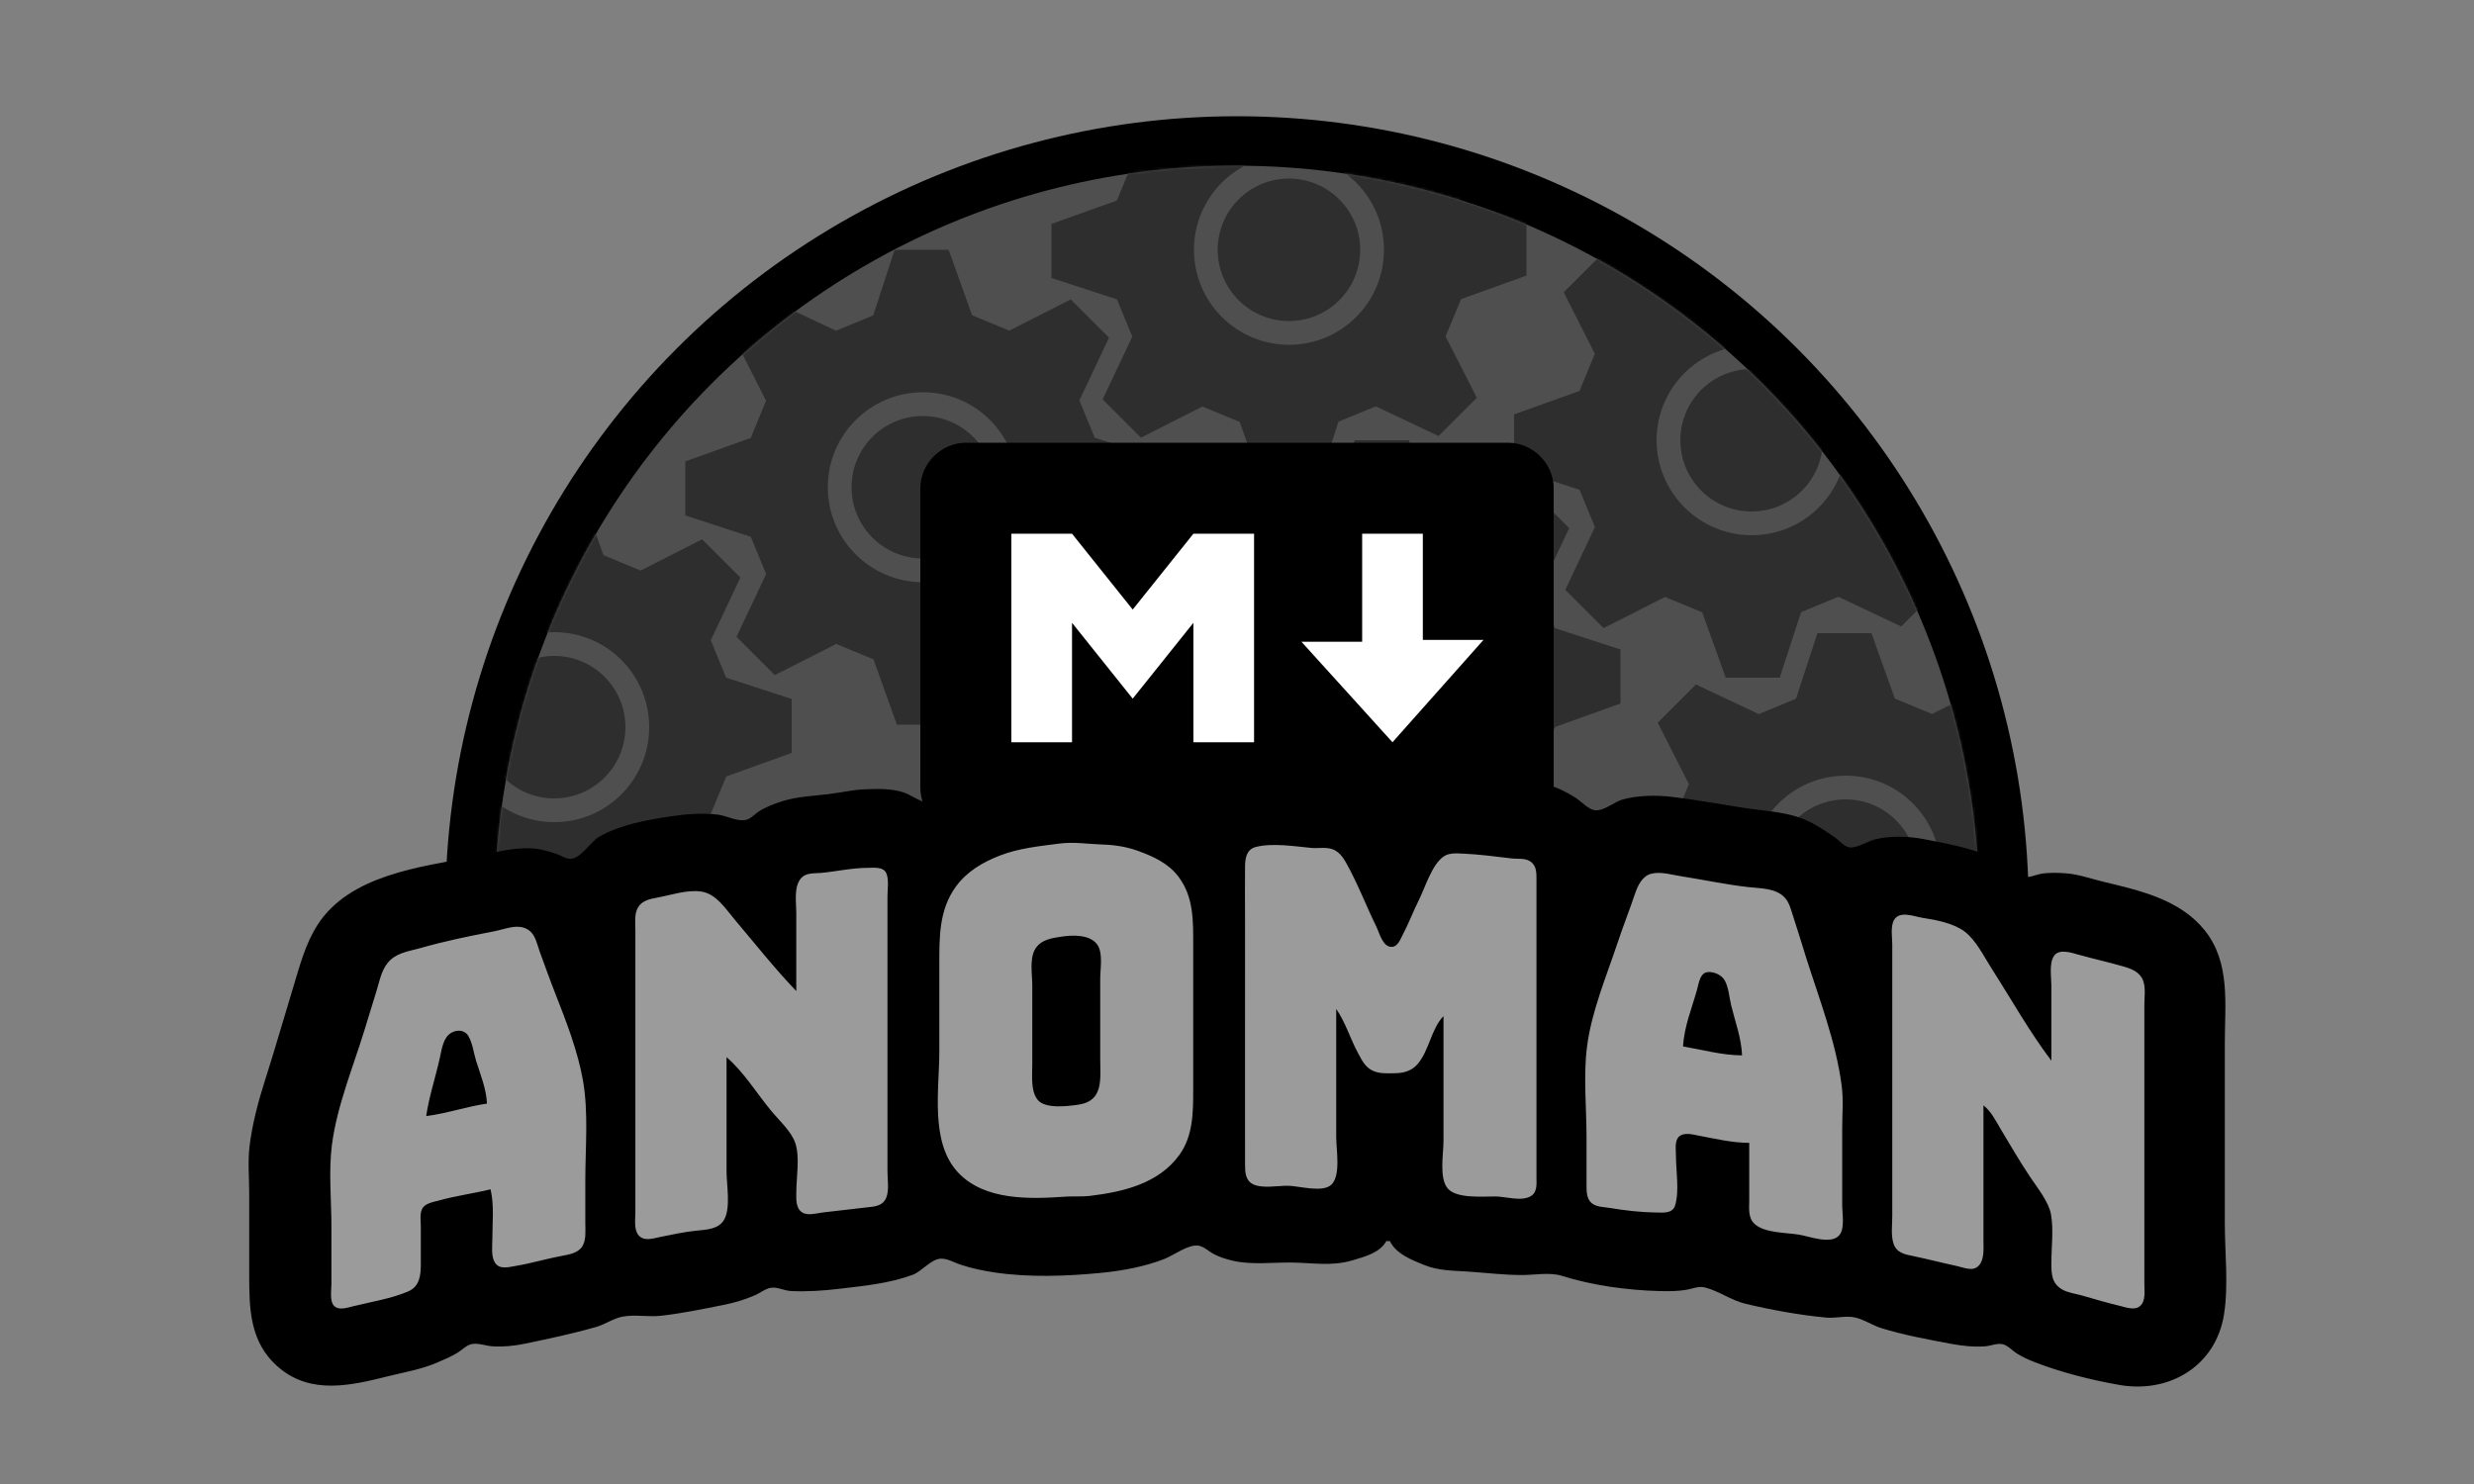 <svg viewBox="0 0 1000 600" xmlns="http://www.w3.org/2000/svg" xmlns:xlink="http://www.w3.org/1999/xlink"><rect x="0" y="0" width="1000" height="600" fill="#808080" stroke="none"/><defs><path id="a" d="M0 0h800v431H0z"/><path d="M300 600c165.685 0 300-134.315 300-300S465.685 0 300 0 0 134.315 0 300s134.315 300 300 300z" id="c"/></defs><g fill="none" fill-rule="evenodd"><g transform="translate(100 39)"><mask id="b" fill="#fff"><use xlink:href="#a"/></mask><circle stroke="#000" stroke-width="20" fill="#4F4F4F" fill-rule="nonzero" mask="url(#b)" cx="400" cy="328" r="310"/><g mask="url(#b)"><g transform="translate(100 28)"><mask id="d" fill="#fff"><use xlink:href="#c"/></mask><path d="M173.06 91.6c-21.234 0-38.46 17.19-38.46 38.393 0 21.18 17.226 38.407 38.46 38.407 21.24 0 38.34-17.226 38.34-38.407 0-21.204-17.1-38.393-38.34-38.393zm69.502 58.342l-6.254 15.067 11.156 21.91 1.473 2.893-15.469 15.47-25.379-11.987-15.067 6.187-7.647 23.41-.978 3.108h-21.864l-9.462-26.424-15.066-6.214-21.944 11.13-2.893 1.446-15.462-15.456 11.973-25.393-6.207-15.053-23.371-7.634L77 141.397v-21.85l26.444-9.476 6.208-15.04-11.123-21.958-1.466-2.88 15.441-15.44 25.413 11.966 15.047-6.221 7.64-23.398.985-3.1h21.857l9.47 26.458 15.026 6.22 21.95-11.136 2.92-1.466 15.456 15.442-11.973 25.372 6.187 15.074 23.438 7.64 3.08.985v21.844l-26.438 9.509zM173 158.8c-15.906 0-28.8-12.894-28.8-28.8s12.894-28.8 28.8-28.8 28.8 12.894 28.8 28.8-12.894 28.8-28.8 28.8z" fill="#2E2E2E" fill-rule="nonzero" mask="url(#d)"/><path d="M24.06 188.6c-21.234 0-38.46 17.19-38.46 38.393 0 21.18 17.226 38.407 38.46 38.407 21.24 0 38.34-17.226 38.34-38.407 0-21.204-17.1-38.393-38.34-38.393zm69.502 58.342l-6.254 15.067 11.156 21.91 1.473 2.893-15.469 15.47-25.379-11.987-15.067 6.187-7.647 23.41-.978 3.108H13.533l-9.462-26.424-15.066-6.214-21.944 11.13-2.893 1.446-15.462-15.456 11.973-25.393-6.207-15.053-23.372-7.634-3.1-1.005v-21.85l26.444-9.476 6.208-15.04-11.123-21.958-1.467-2.88 15.442-15.44 25.413 11.966 15.047-6.221 7.64-23.398.985-3.1h21.857l9.47 26.458 15.026 6.22 21.95-11.136 2.92-1.466 15.456 15.442-11.973 25.372 6.187 15.074 23.438 7.64 3.08.985v21.844l-26.438 9.509zM24 255.8c-15.906 0-28.8-12.894-28.8-28.8S8.094 198.2 24 198.2s28.8 12.894 28.8 28.8-12.894 28.8-28.8 28.8zM321.06-4.4c-21.234 0-38.46 17.19-38.46 38.393 0 21.18 17.226 38.407 38.46 38.407 21.24 0 38.34-17.226 38.34-38.407 0-21.204-17.1-38.393-38.34-38.393zm69.502 58.342l-6.254 15.067 11.156 21.91 1.473 2.893-15.469 15.47-25.379-11.987-15.067 6.187-7.647 23.41-.978 3.108h-21.864l-9.462-26.424-15.066-6.214-21.944 11.13-2.893 1.446-15.462-15.456 11.973-25.392-6.207-15.054-23.371-7.634L225 45.397v-21.85l26.444-9.476 6.208-15.04-11.123-21.958-1.466-2.88 15.441-15.44 25.413 11.966 15.047-6.221 7.64-23.398.985-3.1h21.857l9.47 26.458 15.026 6.22 21.95-11.136 2.92-1.466 15.456 15.442L384.295-1.11l6.187 15.074 23.438 7.64 3.08.985v21.844l-26.438 9.509zM321 62.8c-15.906 0-28.8-12.894-28.8-28.8S305.094 5.2 321 5.2s28.8 12.894 28.8 28.8-12.894 28.8-28.8 28.8z" fill="#2E2E2E" fill-rule="nonzero" mask="url(#d)"/><path d="M359.06 168.6c-21.234 0-38.46 17.19-38.46 38.393 0 21.18 17.226 38.407 38.46 38.407 21.24 0 38.34-17.226 38.34-38.407 0-21.204-17.1-38.393-38.34-38.393zm69.502 58.342l-6.254 15.067 11.156 21.91 1.473 2.893-15.469 15.47-25.379-11.987-15.067 6.187-7.647 23.41-.978 3.108h-21.864l-9.462-26.424-15.066-6.214-21.944 11.13-2.893 1.446-15.462-15.456 11.973-25.393-6.207-15.053-23.371-7.634-3.101-1.005v-21.85l26.444-9.476 6.208-15.04-11.123-21.958-1.466-2.88 15.441-15.44 25.413 11.966 15.047-6.221 7.64-23.398.985-3.1h21.857l9.47 26.458 15.026 6.22 21.95-11.136 2.92-1.466 15.456 15.442-11.973 25.372 6.187 15.074 23.438 7.64 3.08.985v21.844l-26.438 9.509zM359 235.8c-15.906 0-28.8-12.894-28.8-28.8s12.894-28.8 28.8-28.8 28.8 12.894 28.8 28.8-12.894 28.8-28.8 28.8z" fill="#2E2E2E" fill-rule="nonzero" mask="url(#d)"/><path d="M508.06 72.6c-21.234 0-38.46 17.19-38.46 38.393 0 21.18 17.226 38.407 38.46 38.407 21.24 0 38.34-17.226 38.34-38.407 0-21.204-17.1-38.393-38.34-38.393zm69.502 58.342l-6.254 15.067 11.156 21.91 1.473 2.893-15.469 15.47-25.379-11.987-15.067 6.187-7.647 23.41-.978 3.108h-21.864l-9.462-26.424-15.066-6.214-21.944 11.13-2.893 1.446-15.462-15.456 11.973-25.393-6.207-15.053-23.371-7.634-3.101-1.005v-21.85l26.444-9.476 6.208-15.04-11.123-21.958-1.466-2.88 15.441-15.44 25.413 11.966 15.047-6.221 7.64-23.398.985-3.1h21.857l9.47 26.458 15.026 6.22 21.95-11.136 2.92-1.466 15.456 15.442-11.973 25.372 6.187 15.074 23.438 7.64 3.08.985v21.844l-26.438 9.509zM508 139.8c-15.906 0-28.8-12.894-28.8-28.8s12.894-28.8 28.8-28.8 28.8 12.894 28.8 28.8-12.894 28.8-28.8 28.8z" fill="#2E2E2E" fill-rule="nonzero" mask="url(#d)"/><path d="M546.06 246.6c-21.234 0-38.46 17.19-38.46 38.393 0 21.18 17.226 38.407 38.46 38.407 21.24 0 38.34-17.226 38.34-38.407 0-21.204-17.1-38.393-38.34-38.393zm69.503 58.342l-6.255 15.067 11.156 21.91 1.473 2.893-15.469 15.47-25.379-11.987-15.067 6.187-7.647 23.41-.978 3.108h-21.864l-9.462-26.424-15.066-6.214-21.944 11.13-2.893 1.446-15.462-15.456 11.973-25.393-6.207-15.053-23.371-7.634-3.101-1.005v-21.85l26.444-9.476 6.208-15.04-11.123-21.958-1.466-2.88 15.441-15.44 25.413 11.966 15.047-6.221 7.64-23.398.985-3.1h21.857l9.47 26.458 15.026 6.22 21.95-11.136 2.92-1.466 15.456 15.442-11.973 25.372 6.187 15.074 23.438 7.64 3.08.985v21.844l-26.438 9.509zM546 313.8c-15.906 0-28.8-12.894-28.8-28.8s12.894-28.8 28.8-28.8 28.8 12.894 28.8 28.8-12.894 28.8-28.8 28.8z" fill="#2E2E2E" fill-rule="nonzero" mask="url(#d)"/></g></g></g><path d="M560.343 501.79h1.446c2.522 5.169 8.653 7.526 13.73 9.607 5.916 2.425 11.805 2.304 18.067 2.733 7.315.501 14.302 1.38 21.68 1.38 4.944 0 11.187-1.194 15.9.287 12.443 3.912 26.618 5.88 39.746 6.2 3.63.09 7.256.086 10.84-.536 2.333-.404 4.858-1.536 7.227-.963 5.728 1.385 10.706 5.239 16.622 6.649 10.54 2.512 21.73 4.54 32.52 5.57 3.756.359 7.928-.852 11.563-.075 3.75.803 7.162 3.238 10.84 4.371 8.976 2.765 18.927 4.592 28.184 6.325 4.502.844 9.15 1.325 13.731.99 2.255-.166 4.87-1.388 7.104-.832 2.052.512 3.758 2.474 5.492 3.612 2.342 1.538 5.03 2.71 7.639 3.718 10.645 4.112 22.728 7.146 33.966 9.117 20.234 3.547 39.024-7.645 42.32-28.548 1.857-11.78.317-24.901.317-36.825v-72.928c0-15.662 2.356-32.38-8.108-45.48-9.98-12.484-26.233-16.128-41.033-19.676-4.95-1.186-10.082-3.054-15.177-3.401-3.223-.22-6.93-.366-10.117.232-2.14.401-4.278 1.512-6.504 1.265-4.618-.514-8.773-5.932-13.008-7.86-8.665-3.941-18.877-5.757-28.185-7.536-5.803-1.11-13.015-1.241-18.79.06-3.114.702-7.587 3.643-10.63 3.4-2.19-.174-4.27-2.818-5.988-4.013-4.768-3.31-9.59-6.579-15.179-8.357-6.492-2.067-13.538-2.455-20.235-3.44-10.122-1.49-20.172-3.416-30.352-4.632-6.367-.761-14.043-.704-20.235 1.084-3.412.985-7.688 4.932-11.346 4.26-2.506-.462-5.306-3.572-7.446-4.94-4.487-2.864-9.165-5.109-14.45-6.052-5.53-.987-11.076-.652-16.622-1.18-9.645-.917-19.245-2.08-28.907-.596-3.069.47-5.978 1.607-8.672 3.148-1.56.892-3.166 2.391-5.059 2.435-2.637.06-5.12-2.52-7.216-3.821-2.882-1.79-6.087-3.036-9.406-3.725-13.203-2.744-27.048-1.672-40.47-1.65-5.653.009-10.775 1.469-15.898 3.865-2.316 1.084-4.541 3.62-7.227 3.576-2.186-.036-4.535-1.553-6.504-2.387-3.756-1.593-7.547-3.09-11.563-3.889-14.83-2.947-30.515-3.194-45.528-1.765-9.532.907-19.3 3.079-28.184 6.704-3.344 1.363-6.904 2.865-10.118 4.497-1.637.831-3.205 2.455-5.059 2.758-3.132.511-7.802-3.184-10.84-4.164-5.019-1.62-10.685-1.453-15.899-1.225-4.815.212-9.663 1.358-14.453 1.932-6.23.747-12.767.99-18.79 2.91-3.14 1.003-6.488 2.261-9.271 4.047-1.905 1.22-3.526 3.33-5.908 3.58-3.451.364-7.393-1.843-10.837-2.255-6.368-.761-13.209-.185-19.512.787-9.562 1.475-19.646 3.288-28.184 8.043-3.645 2.03-7.431 8.827-11.686 9.037-1.935.095-3.883-1.331-5.658-1.94-3.782-1.298-7.555-2.32-11.563-2.34-7.658-.037-14.293 1.974-21.68 3.385-21.715 4.147-50.474 7.358-63.462 27.663-4.929 7.706-7.19 16.627-9.828 25.272-3.814 12.505-7.4 25.1-11.382 37.547-2.733 8.545-5.184 17.803-6.252 26.716-.732 6.114-.133 12.62-.133 18.774v32.493c0 14.197.06 27.942 11.89 38.06 13.119 11.22 29.411 7.295 44.478 3.526 6.39-1.597 13.096-2.686 19.206-5.31 3.002-1.288 6.228-2.589 8.979-4.36 1.65-1.064 3.111-2.682 5.058-3.198 2.684-.711 5.957.635 8.672.822 4.259.293 8.834-.155 13.008-1.029 9.583-2.005 19.5-4.077 28.907-6.784 3.706-1.066 7.06-3.525 10.84-4.207 4.947-.892 10.182.218 15.177-.316 8.359-.894 17.037-2.712 25.293-4.351 4.54-.902 8.766-2.138 13.008-3.996 2.068-.906 4.25-2.72 6.504-3.004 2.559-.321 5.345 1.212 7.95 1.339 6.446.313 13.117-.135 19.512-.9 10.155-1.214 19.983-2.11 29.63-5.634 3.855-1.409 7.55-6.512 11.563-6.564 2.673-.034 5.456 1.673 7.949 2.48 4.483 1.45 9.073 2.429 13.73 3.118 13.875 2.051 28.717 1.515 42.638.185 8.587-.82 17.977-2.505 26.017-5.693 3.74-1.483 9.649-5.993 13.72-5.331 2.189.356 3.968 2.193 5.856 3.226 2.427 1.327 5.2 2.205 7.885 2.838 7.598 1.79 16.088.661 23.849.753 8.419.1 16.26 1.603 24.57-.875 4.943-1.473 11.105-2.996 13.731-7.792z" fill="#000"/><path d="M428.094 341.077c6.105-.8 11.996.227 18.067.406 4.582.134 9.405.943 13.73 2.511 6.287 2.28 12.334 4.997 16.486 10.507 6.131 8.138 5.917 17.81 5.917 27.427v59.21c0 8.922-.125 18.227-5.571 25.787-8.419 11.687-22.874 14.998-36.344 16.608-3.122.373-6.264.057-9.394.27-14.413.987-32.863 1.807-43.738-9.759-11.4-12.128-7.572-33.629-7.572-48.792v-35.38c0-11.038-.138-21.952 6.656-31.359 4.437-6.144 10.951-9.948 17.915-12.638 7.63-2.948 15.823-3.745 23.848-4.798zm112.014 66.846v51.988c0 4.867 1.93 15.36-1.953 19.06-3.563 3.397-13.156.49-17.559.439-4.055-.049-10.747 1.295-14.375-.745-2.92-1.642-2.953-4.982-2.968-7.923-.033-6.257-.001-12.516-.001-18.774V371.82c0-7.218-.098-14.444.003-21.661.046-3.3.65-6.758 4.344-7.713 6.636-1.716 15.657-.271 22.392.37 2.776.263 6.02-.425 8.671.557 2.466.914 4.131 3.13 5.375 5.341 4.675 8.31 8.125 17.42 12.314 25.995 1.222 2.499 2.563 8.212 6.157 8.122 2.512-.063 3.471-2.99 4.443-4.819 2.455-4.619 4.239-9.492 6.57-14.134 2.563-5.106 5.244-14.367 10.084-17.645 2.205-1.493 5.272-1.211 7.813-1.1 6.422.28 13.127 1.178 19.512 1.93 2.547.301 5.662-.264 7.843 1.365 2.435 1.819 2.27 4.783 2.275 7.507v119.863c-.002 2.725.46 6.195-2.275 7.813-3.889 2.3-10.102.15-14.347.13-5.032-.025-15.466.952-19.14-3.108-3.716-4.105-1.817-14.126-1.817-19.277v-50.544c-5.095 5.4-5.717 13.825-10.46 19.402-2.343 2.754-5.574 3.643-9.052 3.7-3.13.053-6.517.32-9.384-1.157-2.886-1.488-4.061-4.067-5.548-6.782-3.222-5.883-5.095-12.51-8.917-18.051zm-218.247-7.221v-31.77c0-4.186-1.026-9.953 1.653-13.519 2.052-2.733 5.451-2.198 8.464-2.49 6.277-.607 12.468-2.036 18.79-2.043 2.564-.003 6.448-.577 7.578 2.414 1 2.644.371 6.356.371 9.139V473.63c0 3.23.77 7.68-.536 10.706-1.489 3.449-4.949 3.498-8.136 3.86l-17.344 2.006c-2.513.281-6.107 1.457-8.423.015-2.658-1.654-2.412-5.213-2.417-7.922-.012-6.022 1.542-14.5-.426-20.218-1.63-4.736-6.605-9.178-9.752-12.997-5.872-7.127-11.006-15.592-18.006-21.662v46.212c0 5.419 1.752 14.62-.953 19.454-2.24 4.004-7.346 4.078-11.333 4.497-4.776.502-9.747 1.561-14.453 2.523-2.804.573-6.666 1.945-8.859-.709-1.921-2.326-1.259-6.362-1.259-9.157V376.152c0-2.95-.505-6.577 1.053-9.235 1.634-2.79 4.693-3.437 7.62-3.966 5.695-1.027 12.246-3.373 18.066-2.464 5.988.936 9.785 7.029 13.425 11.332 8.172 9.665 16.122 19.743 24.877 28.883zm385.185 61.375c-6.83-.018-13.552-1.614-20.235-2.888-2.411-.46-6.221-1.576-8.236.436-1.753 1.75-1.159 5.268-1.159 7.507 0 6.102 1.444 14.316-.313 20.175-1.027 3.425-4.743 2.961-7.636 2.928-6.245-.072-12.642-.819-18.79-1.85-2.383-.399-5.38-.318-7.332-1.959-2.209-1.858-2.05-5.13-2.062-7.741-.03-6.258 0-12.516 0-18.774 0-12.01-1.344-24.917.209-36.825 1.866-14.316 7.787-28.257 12.333-41.88 2.263-6.782 4.89-13.446 7.185-20.217 1.05-3.1 2.932-6.843 6.415-7.724 3.935-.996 8.284.429 12.16 1.026 9.148 1.412 18.25 3.411 27.461 4.411 4.736.515 10.562.375 14.169 4.012 2.054 2.072 2.658 4.992 3.547 7.661 1.837 5.51 3.474 11.07 5.225 16.608 5.36 16.94 12.126 34.273 14.429 51.988.737 5.65.21 11.639.21 17.33v31.049c0 3.323 1.134 9.324-1.157 12.045-3.316 3.929-12.033.503-16.188-.193-5.297-.89-13.803-.595-17.96-4.253-2.85-2.507-2.275-6.334-2.275-9.766v-23.106zm94.67-15.163v54.877c0 3.116.427 7.371-1.85 9.878-2.392 2.63-6.114.785-8.99.173-5.803-1.235-11.534-2.752-17.344-3.95-3.635-.75-7.068-1.308-8.26-5.383-.976-3.336-.412-7.385-.412-10.827V381.928c0-2.924-.81-7.386.744-10.002 2.298-3.88 8.116-1.352 11.541-.826 5.5.844 12.647 2.186 17.135 5.666 4.452 3.453 7.595 9.891 10.616 14.614 7.957 12.431 15.371 25.714 24.282 37.482v-30.326c0-3.5-.99-8.983 1.055-12.046 2.016-3.024 7.017-1.309 9.785-.533 6.005 1.684 12.076 3.01 18.067 4.738 3.331.961 6.764 2.161 8.137 5.678 1.156 2.983.535 6.962.535 10.106V519.12c0 2.785.636 6.91-1.756 8.949-2.248 1.911-5.861.445-8.361-.142-5.11-1.203-10.132-2.73-15.177-4.166-2.594-.74-5.586-1.053-7.949-2.43-4.336-2.533-4.336-6.41-4.336-10.875 0-6.254.932-13.335-.166-19.496-.89-5.035-5.637-10.939-8.463-15.163-4.097-6.136-7.87-12.62-11.664-18.952-2.06-3.428-3.974-7.467-7.169-9.931zm-603.432 33.937c-6.933 1.706-14.078 2.617-20.958 4.545-2.313.647-5.693 1.092-6.79 3.56-.9 2.024-.437 4.899-.437 7.058v15.164c-.021 4.443-.464 8.941-5.062 10.936-6.794 2.947-15.195 4.262-22.4 6.05-2.17.539-5.65 1.73-7.513-.095-1.983-1.945-1.158-6.44-1.158-8.949v-23.106c0-10.84-1.193-22.464.209-33.215 2.038-15.633 8.496-31.206 13.112-46.212 1.705-5.54 3.432-11.068 5.1-16.607 1.301-4.322 2.048-8.814 5.579-11.996 3.284-2.959 8.03-3.54 12.133-4.713 9.7-2.775 19.72-4.83 29.63-6.73 4.532-.869 10.011-3.512 14.253-.282 2.524 1.923 3.161 5.738 4.196 8.558 2.125 5.786 4.18 11.597 6.443 17.33 4.314 10.927 8.977 23.071 11.01 34.658 2.297 13.096.954 27.178.954 40.436v17.33c0 2.967.407 6.539-1.136 9.224-1.6 2.784-5.373 3.413-8.258 3.95-6.305 1.174-12.473 3.03-18.79 4.096-2.877.485-6.653 1.608-8.442-1.492-1.507-2.612-.953-6.393-.953-9.28 0-6.596.813-13.775-.722-20.218zm231.255-102.224c-4.318.618-9.07 1.212-11.333 5.478-2.074 3.913-.952 10.126-.952 14.43v31.772c0 4.312-.768 11.031 2.333 14.546 3.146 3.566 12.24 2.384 16.456 1.751 10.123-1.518 8.672-10.494 8.672-18.464v-32.492c0-3.946 1.194-10.278-1.158-13.677-2.825-4.083-9.635-3.97-14.018-3.344zm250.768 44.459c7.872 1.331 15.804 3.588 23.848 3.61-.302-7.047-2.755-13.449-4.41-20.217-.798-3.269-.956-6.992-2.563-10.013-1.19-2.24-4.176-3.56-6.682-3.466-3.35.125-3.815 4.45-4.512 6.98-2.074 7.53-5.32 15.222-5.68 23.106zm-508.04 28.16c8.352-1.055 16.295-3.837 24.571-5.054-.275-6.016-2.638-11.646-4.41-17.33-1.016-3.258-1.367-7.004-3.119-10.002-1.433-2.451-4.51-2.662-6.845-1.32-3.292 1.889-3.88 6.513-4.619 9.878-1.74 7.939-4.394 15.786-5.578 23.828z" fill="#9B9B9B" fill-rule="nonzero"/><g fill-rule="nonzero"><path fill="#FFF" d="M392 194h216v128H392z"/><path d="M610.371 336.892H390.395c-9.964 0-18.395-8.43-18.395-18.395V197.395c0-9.964 8.431-18.395 18.395-18.395h219.21c9.964 0 18.395 8.431 18.395 18.395v121.102c0 9.964-7.665 18.395-17.629 18.395zm-201.58-36.79h24.526v-48.288l24.527 30.66 24.527-30.66v48.288h24.527V215.79h-24.527l-24.527 30.66-24.527-30.66H408.79v84.312zm154.06 0l36.79-41.39h-24.527V215.79h-24.527v43.689H526.06l36.79 40.623z" fill="#000"/></g></g></svg>